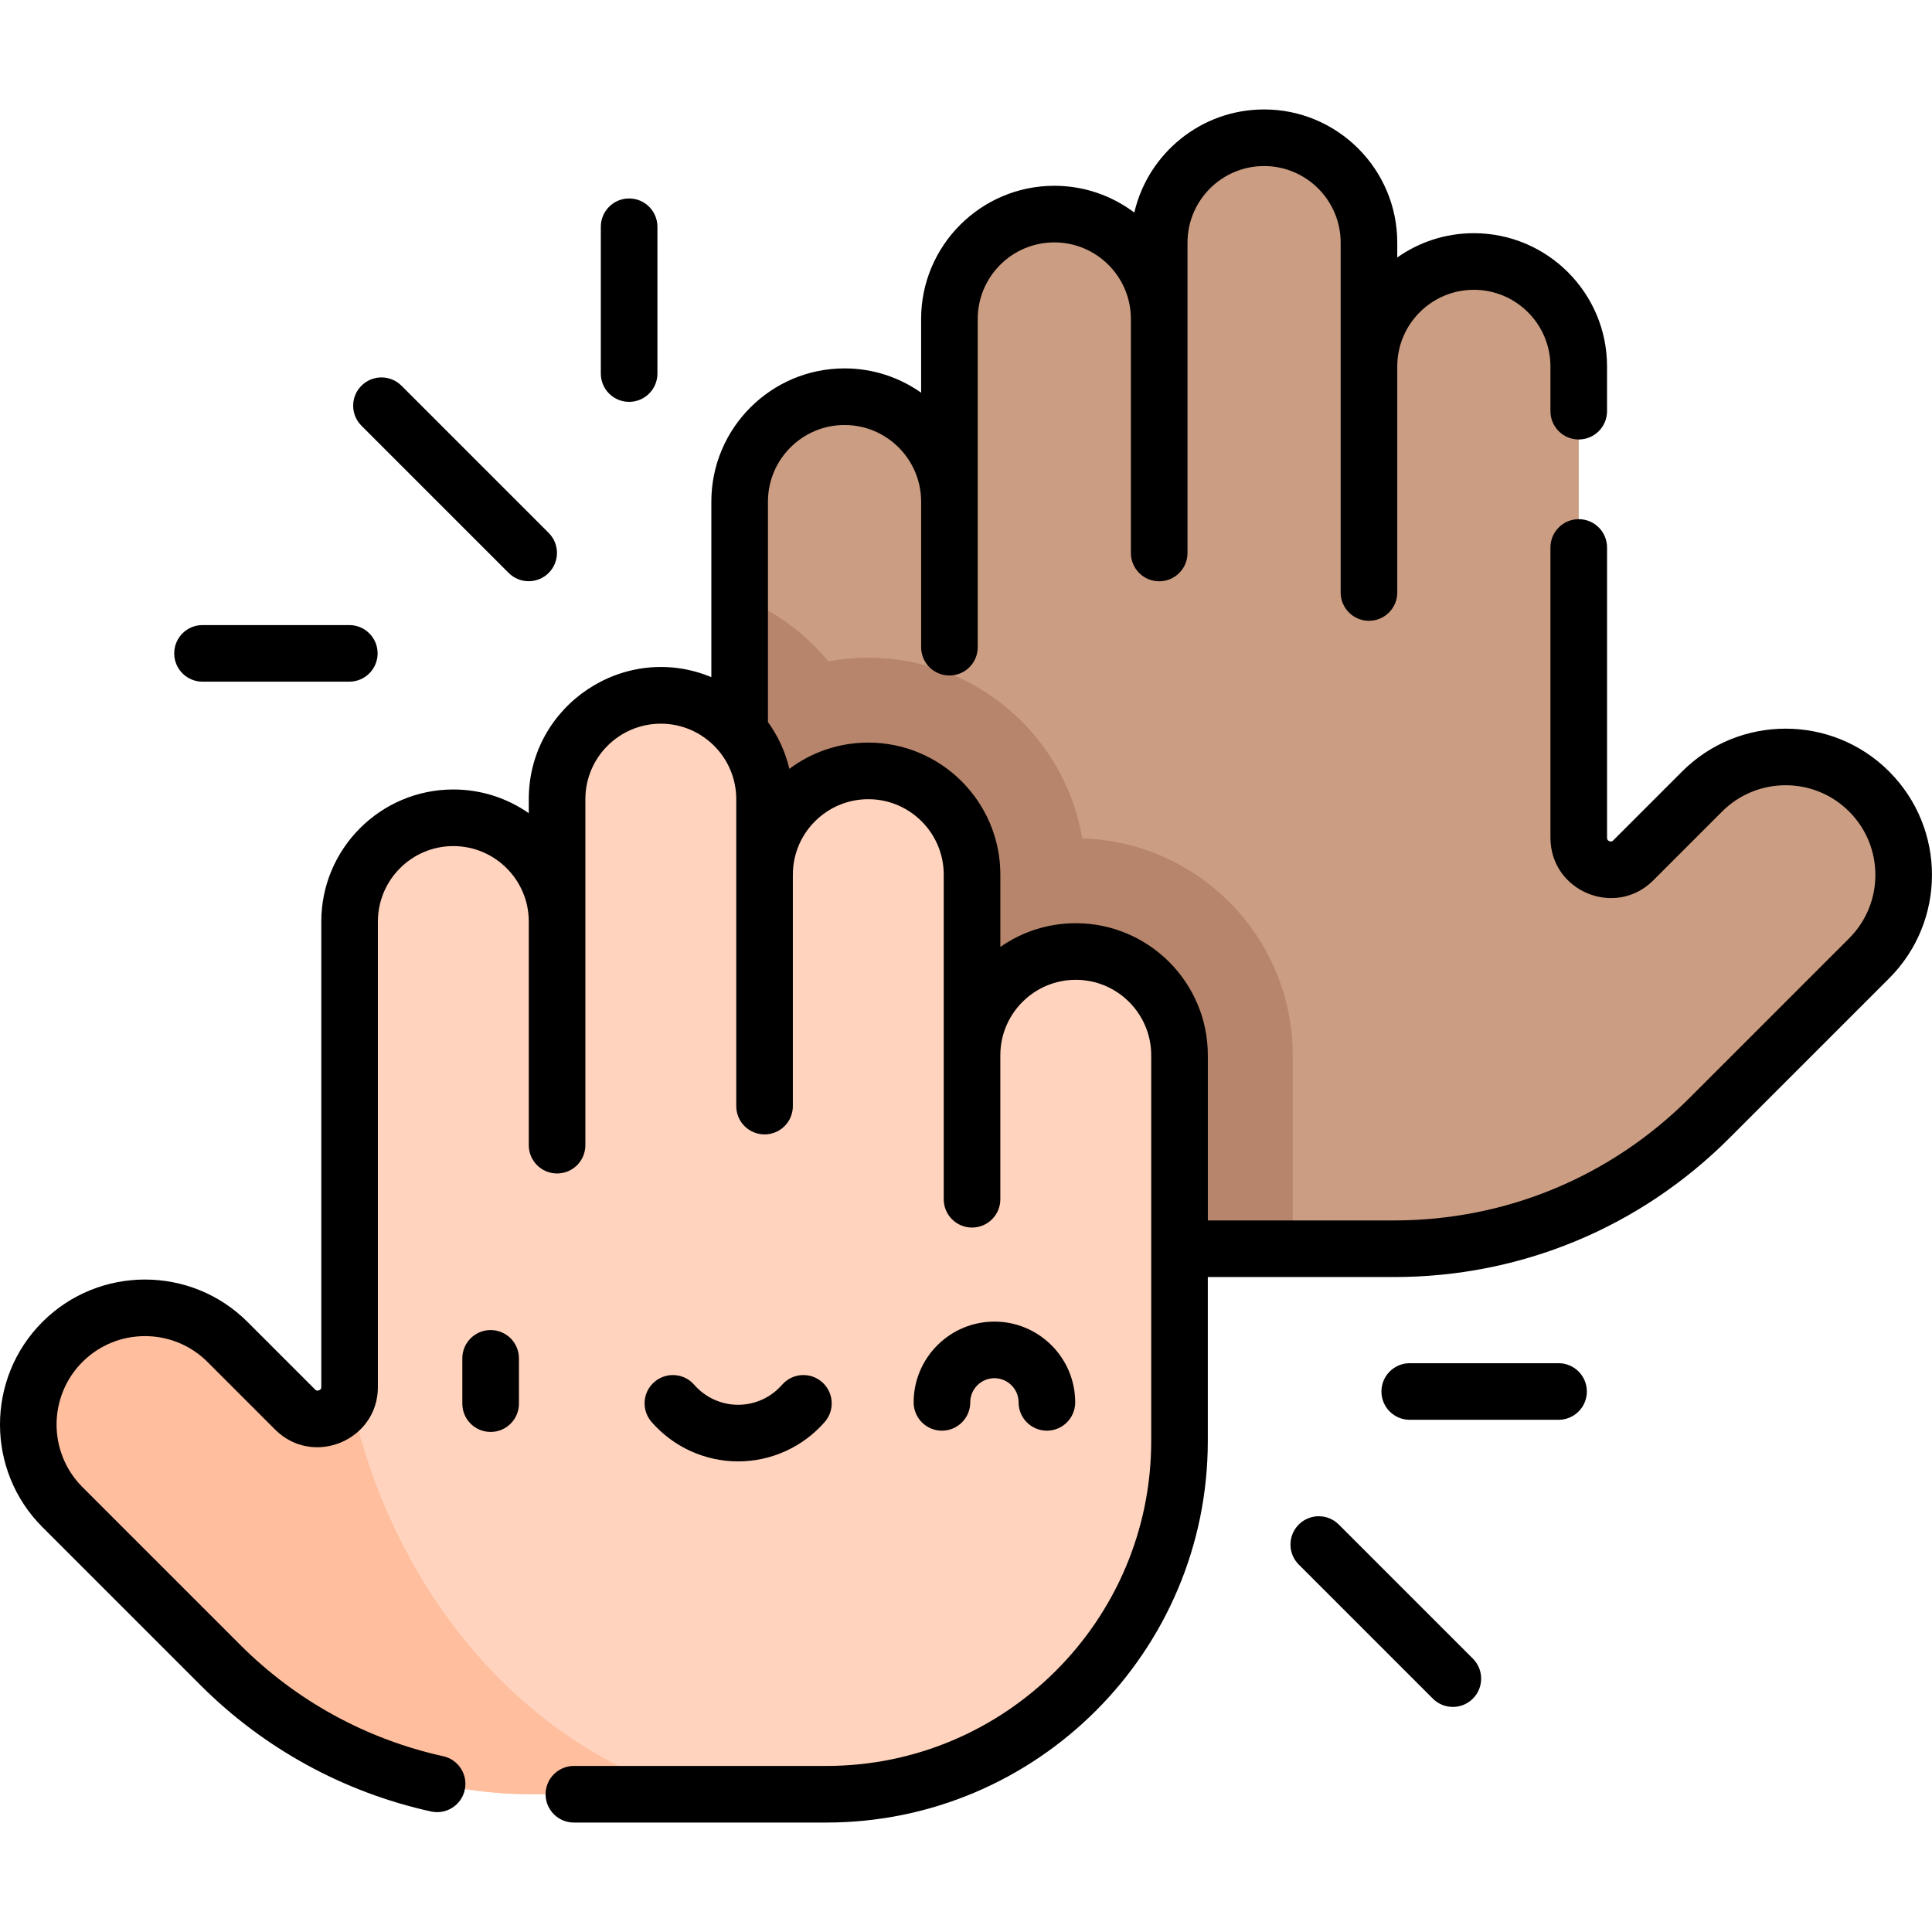 <svg id="Capa_1" enable-background="new 0 0 511.991 511.991" height="512" viewBox="0 0 511.991 511.991" width="512" xmlns="http://www.w3.org/2000/svg"><g><path d="m196.012 132.925c0-15.351 12.445-27.795 27.796-27.795 15.351 0 27.796 12.444 27.796 27.795v-48.395c0-15.351 12.445-27.796 27.795-27.796 15.351 0 27.796 12.444 27.796 27.796v-20.231c0-15.351 12.444-27.795 27.796-27.795 15.351 0 27.796 12.444 27.796 27.795v32.794c0-15.351 12.444-27.796 27.796-27.796 15.351 0 27.796 12.444 27.796 27.796v124.924c0 7.539 9.116 11.315 14.447 5.984l18.258-18.258c12.216-12.216 32.023-12.216 44.239 0 12.216 12.216 12.216 32.023 0 44.239l-42.323 42.323c-22.167 22.167-52.232 34.62-83.581 34.62h-78.775c-52.263 0-94.63-42.367-94.63-94.63z" fill="#cb9d82"/><path d="m342.582 279.648c-.001-31.13-24.871-56.561-55.786-57.466-4.582-27.148-28.259-47.892-56.69-47.892-3.62 0-7.162.336-10.599.98-6.197-7.523-14.275-13.43-23.495-17.04v78.066c0 52.262 42.367 94.629 94.63 94.629h51.941v-51.277z" fill="#b7856b"/><path d="m312.582 279.649c0-15.183-12.309-27.492-27.492-27.492-15.183 0-27.492 12.309-27.492 27.492v-47.866c0-15.183-12.309-27.492-27.492-27.492-15.183 0-27.492 12.308-27.492 27.492v-20.01c0-15.183-12.309-27.492-27.492-27.492-15.183 0-27.492 12.309-27.492 27.492v32.436c0-15.183-12.308-27.492-27.492-27.492-15.183 0-27.492 12.308-27.492 27.492v123.336c0 7.539-9.116 11.315-14.447 5.984l-17.901-17.901c-12.083-12.083-31.673-12.083-43.755 0-12.083 12.083-12.083 31.673 0 43.755l41.861 41.861c21.925 21.925 51.661 34.242 82.668 34.242h77.914c51.691 0 93.596-41.904 93.596-93.596z" fill="#ffd3bd"/><path d="m141.072 475.487h40.468c-57.902-19.561-82.851-72.884-88.938-107.36-.463 7.14-9.213 10.591-14.403 5.402l-17.901-17.901c-12.083-12.083-31.673-12.083-43.755 0-12.083 12.083-12.083 31.673 0 43.755l41.861 41.861c21.925 21.925 51.662 34.243 82.668 34.243z" fill="#ffbe9d"/><path d="m134.795 151.828c2.93 2.929 7.678 2.928 10.606 0 2.929-2.93 2.929-7.678 0-10.607l-39.007-39.007c-2.929-2.928-7.678-2.928-10.606 0-2.929 2.93-2.929 7.678 0 10.607zm-81.129 28.819h38.902c4.142 0 7.5-3.357 7.5-7.5s-3.358-7.5-7.5-7.5h-38.902c-4.142 0-7.5 3.357-7.5 7.5 0 4.142 3.358 7.5 7.5 7.5zm113.054-74.152c4.142 0 7.5-3.357 7.5-7.5v-38.902c0-4.143-3.358-7.5-7.5-7.5s-7.5 3.357-7.5 7.5v38.902c0 4.143 3.358 7.5 7.5 7.5zm-36.701 245.977c-4.142 0-7.5 3.357-7.5 7.5v12c0 4.143 3.358 7.5 7.5 7.5s7.5-3.357 7.5-7.5v-12c0-4.143-3.358-7.5-7.5-7.5zm127.101 19.166c0-3.532 2.874-6.406 6.406-6.406s6.406 2.874 6.406 6.406c0 4.143 3.358 7.5 7.5 7.5s7.5-3.357 7.5-7.5c0-11.804-9.603-21.406-21.406-21.406s-21.406 9.603-21.406 21.406c0 4.143 3.358 7.5 7.5 7.5s7.5-3.358 7.5-7.5zm243.503-167.198c-15.121-15.12-39.724-15.118-54.845 0l-18.258 18.259c-.147.148-.454.452-1.049.209-.594-.246-.594-.681-.594-.89v-76.935c0-4.143-3.358-7.5-7.5-7.5s-7.5 3.357-7.5 7.5v76.935c0 14.196 17.206 21.33 27.25 11.287l18.258-18.258c9.272-9.271 24.36-9.271 33.632-.001 9.293 9.294 9.296 24.338 0 33.633l-42.323 42.323c-20.909 20.909-48.708 32.424-78.277 32.424h-49.334v-43.777c0-19.295-15.698-34.992-34.992-34.992-7.427 0-14.321 2.325-19.992 6.287v-19.161c0-19.294-15.697-34.991-34.992-34.991-7.837 0-15.081 2.59-20.92 6.958-1.068-4.537-3.028-8.732-5.674-12.4v-58.424c0-11.191 9.105-20.296 20.296-20.296s20.295 9.104 20.295 20.296v38.584c0 4.143 3.358 7.5 7.5 7.5s7.5-3.357 7.5-7.5v-86.98c0-11.191 9.104-20.296 20.295-20.296s20.296 9.104 20.296 20.296v62.018c0 4.143 3.358 7.5 7.5 7.5s7.5-3.357 7.5-7.5v-82.249c0-11.19 9.104-20.295 20.296-20.295 11.191 0 20.295 9.104 20.295 20.295v92.716c0 4.143 3.358 7.5 7.5 7.5s7.5-3.357 7.5-7.5v-59.921c0-11.191 9.104-20.296 20.295-20.296s20.296 9.104 20.296 20.296v11.871c0 4.143 3.358 7.5 7.5 7.5s7.5-3.357 7.5-7.5v-11.871c0-19.462-15.833-35.296-35.296-35.296-7.549 0-14.551 2.381-20.295 6.434v-3.933c0-19.462-15.833-35.295-35.295-35.295-16.723 0-30.766 11.688-34.388 27.325-5.907-4.452-13.253-7.095-21.203-7.095-19.462 0-35.295 15.834-35.295 35.296v19.532c-5.745-4.053-12.747-6.434-20.295-6.434-19.461 0-35.295 15.834-35.296 35.296v46.524c-22.949-9.542-48.381 7.425-48.381 32.324v3.732c-5.671-3.962-12.564-6.287-19.992-6.287-19.295 0-34.992 15.697-34.992 34.992v123.336c0 .209 0 .644-.595.89-.592.247-.901-.061-1.049-.209l-17.901-17.901c-14.987-14.985-39.375-14.988-54.362.001-14.987 14.987-14.987 39.374 0 54.362l41.861 41.86c16.794 16.794 37.929 28.381 61.12 33.507 4.041.892 8.048-1.66 8.942-5.704.894-4.045-1.66-8.048-5.705-8.942-20.394-4.508-38.981-14.698-53.75-29.468l-41.861-41.859c-9.139-9.14-9.139-24.011 0-33.149 9.139-9.14 24.01-9.14 33.149 0l17.901 17.901c10.035 10.037 27.25 2.916 27.25-11.288v-123.337c0-11.023 8.968-19.992 19.992-19.992 11.023 0 19.992 8.969 19.992 19.992v59.267c0 4.142 3.358 7.5 7.5 7.5s7.5-3.358 7.5-7.5v-91.703c0-11.023 8.968-19.991 19.992-19.991 11.023 0 19.992 8.968 19.992 19.991v81.351c0 4.143 3.358 7.5 7.5 7.5s7.5-3.357 7.5-7.5v-61.341c0-11.023 8.968-19.991 19.992-19.991 11.023 0 19.992 8.968 19.992 19.991v86.029c0 4.143 3.358 7.5 7.5 7.5s7.5-3.357 7.5-7.5v-38.163c0-11.023 8.968-19.992 19.992-19.992 11.023 0 19.992 8.969 19.992 19.992v102.242c0 47.474-38.622 86.096-86.096 86.096h-66.899c-4.142 0-7.5 3.357-7.5 7.5s3.358 7.5 7.5 7.5h66.896c55.744 0 101.096-45.352 101.096-101.096v-43.465h49.334c33.576 0 65.142-13.075 88.884-36.816l42.323-42.323c15.155-15.156 15.158-39.689 0-54.847zm-305.009 182.837c8.795 0 17.16-3.81 22.948-10.451 2.721-3.123 2.396-7.86-.727-10.582-3.123-2.721-7.86-2.396-10.582.727-2.939 3.372-7.181 5.307-11.64 5.307s-8.701-1.935-11.64-5.307c-2.721-3.122-7.458-3.447-10.582-.727-3.123 2.722-3.448 7.459-.727 10.582 5.79 6.642 14.155 10.451 22.95 10.451zm217.412-26.02h-39.439c-4.142 0-7.5 3.357-7.5 7.5s3.358 7.5 7.5 7.5h39.439c4.142 0 7.5-3.357 7.5-7.5s-3.358-7.5-7.5-7.5zm-58.24 42.753c-2.929-2.928-7.678-2.928-10.606 0-2.929 2.93-2.929 7.678 0 10.608l35.531 35.531c2.93 2.929 7.678 2.928 10.607 0 2.929-2.93 2.929-7.678 0-10.607z"/></g></svg>